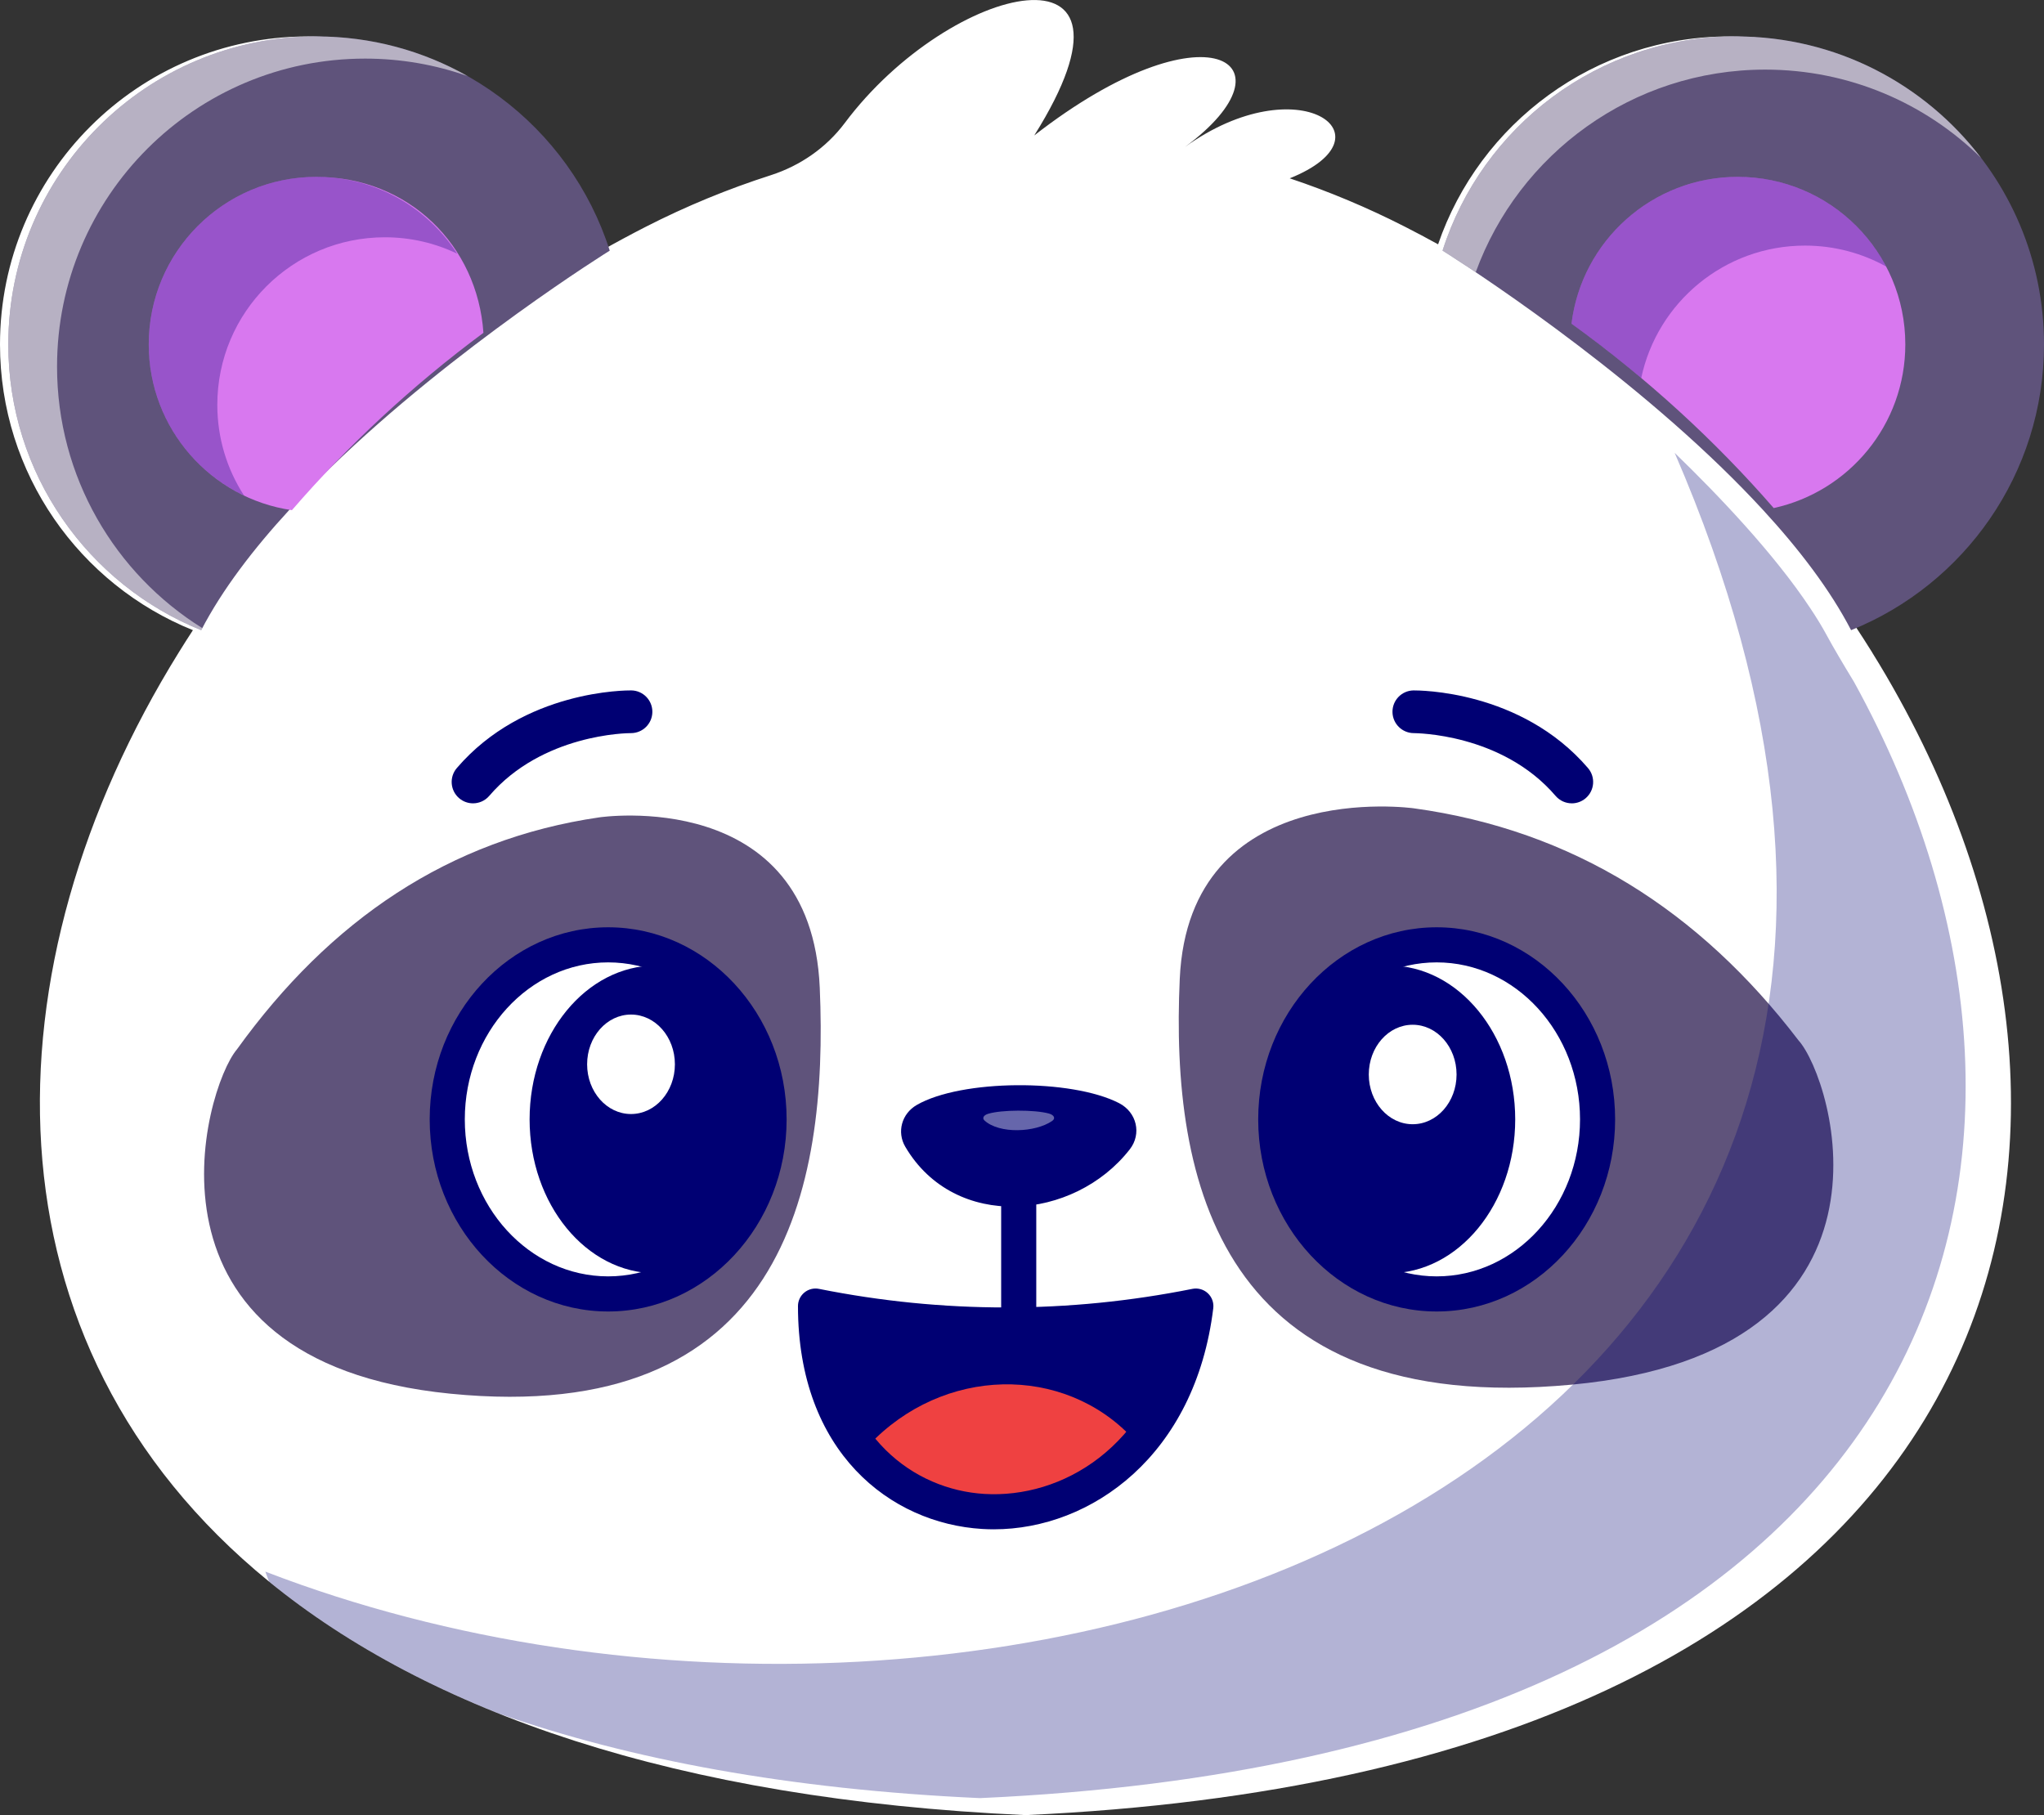 <?xml version="1.0" encoding="UTF-8"?>
<svg id="Layer_2" xmlns="http://www.w3.org/2000/svg" viewBox="0 0 1803.78 1601.85">
    <rect x="0" y="0" width="1803.78" height="1601.85" fill="#333333" stroke="none"/>
    <defs>
        <style>
            .cls-1{fill:#000073;}.cls-2{fill:#fff;}.cls-3{fill:#ef4141;}.cls-4{fill:#d878ef;}.cls-5{fill:#5f537b;}.cls-6{opacity:.3;}.cls-7{opacity:.4;}.cls-8{opacity:.55;}
        </style>
    </defs>
    <g id="Layer_1-2">
        <path class="cls-2"
              d="M1652.32,576.12c-.05-.15-.16-.26-.21-.41-4.91-7.85-9.91-15.7-15.08-23.49,.21-.1,.41-.21,.62-.31,94.54-42.55,160.33-137.56,160.33-247.95,0-150.1-121.65-271.81-271.81-271.81-119.17,0-220.48,76.73-257.09,183.46-9.6-5.32-19.36-10.48-29.17-15.49-33.05-16.88-67.07-31.14-101.77-42.75,93.51-37.44,7.8-99.76-92.48-27.62,101.51-74.82,18.85-128.31-132.96-10.22,111.84-178.14-73.58-136.11-167.19-11-16.37,21.84-39.29,37.69-65.21,46.06-37.69,12.08-74.61,27.26-110.4,45.54-13.22,6.76-26.28,13.79-39.14,21.07C495.8,111.56,393.04,32.15,271.81,32.15,121.7,32.15,0,153.85,0,303.95c0,114.22,70.43,211.96,170.24,252.18-4.23,6.51-8.42,13.01-12.44,19.57C-14.35,853.25-20.34,1185.57,237.42,1395.77c139.78,114.01,357.05,192.03,667.48,206.08,854.92-38.52,1003.68-563.29,771.17-985.14-7.49-13.63-15.39-27.16-23.75-40.58Zm-126.15-420.05c81.69,0,147.88,66.2,147.88,147.88,0,70.79-49.67,129.91-116.13,144.42-51.74-59.48-111.64-114.47-178.45-162.75,8.98-73.06,71.26-129.55,146.69-129.55ZM123.92,303.95c0-81.69,66.2-147.88,147.88-147.88s142.25,60.72,147.47,137.66c-49,36.3-94.08,76.26-134.87,118.97l-.31,.31c-11.62,12.19-22.93,24.58-33.82,37.23-.72-.1-1.45-.21-2.17-.36-70.43-11.26-124.18-72.34-124.18-145.92Z"/>
        <path class="cls-5"
              d="M538.09,221.18s-136.01,84.47-246.35,191.51c-.1,.1-.21,.21-.31,.31-12.39,12.03-24.47,24.37-35.99,36.87-31.81,34.54-59.38,70.59-77.87,106.26C77.76,515.92,7.33,418.17,7.33,303.95,7.33,153.85,129.04,32.15,279.14,32.15c121.24,0,223.99,79.41,258.95,189.04Z"/>
        <g class="cls-8">
            <path class="cls-2"
                  d="M50.34,323.52c0,97.38,51.22,182.84,128.21,230.81-.36,.62-.67,1.19-.98,1.81C77.76,515.92,7.33,418.17,7.33,303.95,7.33,153.85,129.04,32.15,279.14,32.15c48.64,0,94.29,12.75,133.73,35.11-28.35-10.07-58.92-15.54-90.72-15.54-150.1,0-271.81,121.7-271.81,271.81Z"/>
        </g>
        <path class="cls-5"
              d="M1273.02,221.18s136.01,84.47,246.35,191.51c.1,.1,.21,.21,.31,.31,12.39,12.03,24.47,24.37,35.99,36.87,31.81,34.54,59.38,70.59,77.87,106.26,99.81-40.22,170.24-137.97,170.24-252.18,0-150.1-121.7-271.81-271.81-271.81-121.24,0-223.99,79.41-258.95,189.04Z"/>
        <g class="cls-8">
            <path class="cls-2"
                  d="M1748.31,139.45c-49-48.28-116.28-78.02-190.53-78.02-117.42,0-217.54,74.51-255.49,178.81-18.28-12.24-29.28-19.05-29.28-19.05,34.96-109.62,137.71-189.04,258.95-189.04,88.3,0,166.73,42.08,216.35,107.3Z"/>
        </g>
        <path class="cls-4"
              d="M1681.39,303.95c0,70.79-49.67,129.91-116.13,144.42-51.74-59.48-111.63-114.47-178.45-162.75,8.98-73.06,71.26-129.55,146.7-129.55,81.69,0,147.88,66.2,147.88,147.88Z"/>
        <g class="cls-6">
            <path class="cls-1"
                  d="M1664.5,235.23c-21.22-11.77-45.64-18.49-71.62-18.49-71,0-130.38,50.03-144.53,116.85-19.78-16.63-40.33-32.63-61.55-47.97,8.98-73.06,71.26-129.55,146.7-129.55,56.85,0,106.21,32.07,131,79.16Z"/>
        </g>
        <path class="cls-4"
              d="M426.61,293.73c-63.1,46.78-119.79,99.6-169,156.51-71.46-10.38-126.35-71.93-126.35-146.28,0-81.69,66.2-147.88,147.88-147.88s142.25,60.72,147.47,137.66Z"/>
        <g class="cls-6">
            <path class="cls-1"
                  d="M403.42,223.87c-19.31-9.29-40.95-14.46-63.77-14.46-81.69,0-147.88,66.2-147.88,147.88,0,29.48,8.62,56.95,23.6,80.03-49.73-23.7-84.11-74.56-84.11-133.37,0-81.69,66.2-147.88,147.88-147.88,52.15,0,98,27,124.28,67.8Z"/>
        </g>
        <path class="cls-5"
              d="M528.86,721.33s186.86-27.97,194.56,150.39c7.7,178.36-32.6,387.28-325.9,358.24-286.98-28.42-217.67-269.38-188.48-303.81,82.34-114.41,187.46-185.53,319.81-204.82Z"/>
        <ellipse class="cls-2" cx="536.68" cy="987.87" rx="142" ry="154.04"/>
        <ellipse class="cls-1" cx="578.79" cy="987.87" rx="99.76" ry="124.14"/>
        <ellipse class="cls-2" cx="556.85" cy="939.25" rx="38.73" ry="43.89"/>
        <path class="cls-1"
              d="M536.68,1157.4c-86.84,0-157.49-76.05-157.49-169.53s70.65-169.53,157.49-169.53,157.49,76.05,157.49,169.53-70.65,169.53-157.49,169.53Zm0-308.09c-69.75,0-126.5,62.16-126.5,138.55s56.75,138.55,126.5,138.55,126.51-62.16,126.51-138.55-56.75-138.55-126.51-138.55Z"/>
        <path class="cls-1"
              d="M578.78,1123.67c-61.44,0-111.42-60.92-111.42-135.8s49.98-135.8,111.42-135.8,111.42,60.92,111.42,135.8-49.98,135.8-111.42,135.8Zm0-248.28c-48.58,0-88.11,50.46-88.11,112.49s39.53,112.49,88.11,112.49,88.11-50.46,88.11-112.49-39.53-112.49-88.11-112.49Z"/>
        <path class="cls-1"
              d="M1055.31,1152.63c-6.71,55.15-27.52,97.64-55.82,127.59-65.89,70.02-172.2,71.57-233.03,6.4-28.3-30.26-46.78-75.03-46.78-133.99,111.89,22.36,223.73,22.36,335.63,0Z"/>
        <path class="cls-3"
              d="M999.49,1269.22c-65.89,70.02-172.2,71.57-233.03,6.4,65.89-70.02,172.2-71.57,233.03-6.4Z"/>
        <path class="cls-1"
              d="M809.04,975.13c39.35-22.67,136.31-23.22,178.43-1.64,15.79,8.09,20.13,27.19,9.58,40.75-49.27,63.28-154.41,72.33-198.18-2.25-7.55-12.87-3.25-29.12,10.18-36.86Z"/>
        <g class="cls-7">
            <path class="cls-2"
                  d="M871.92,982.96c11.84-3.65,41.02-3.74,53.69-.26,4.75,1.3,6.06,4.38,2.88,6.56-14.83,10.18-46.46,11.64-59.64-.36-2.27-2.07-.98-4.69,3.06-5.93Z"/>
        </g>
        <path class="cls-1"
              d="M877,1349.64c-3.42,0-6.82-.1-10.22-.31-80.93-4.91-162.59-67.63-162.59-196.7,0-4.64,2.08-9.04,5.67-11.98,3.59-2.94,8.3-4.13,12.86-3.21,109.34,21.87,220.21,21.87,329.55,0,4.86-.97,9.92,.44,13.56,3.83,3.65,3.38,5.45,8.3,4.85,13.23-15.8,129.87-107.61,195.14-193.69,195.14Zm-141.13-178.2c7.27,96.22,70.29,143.18,132.79,146.97,67.84,4.08,146.4-40.34,167.88-146.51-99.87,17.38-200.81,17.23-300.66-.45Z"/>
        <path class="cls-1"
              d="M898.99,1184.8c-8.55,0-15.49-6.93-15.49-15.49v-119.96c0-8.55,6.94-15.49,15.49-15.49s15.49,6.93,15.49,15.49v119.96c0,8.55-6.94,15.49-15.49,15.49Z"/>
        <path class="cls-5"
              d="M1247.65,713.34s-198.36-27.97-206.54,150.39c-8.18,178.36,34.6,387.28,345.95,358.24,304.65-28.42,231.07-269.38,200.09-303.81-87.41-114.41-198.99-185.53-339.5-204.82Z"/>
        <ellipse class="cls-2" cx="1267.82" cy="987.87" rx="142" ry="154.04"/>
        <ellipse class="cls-1" cx="1225.72" cy="987.87" rx="99.76" ry="124.14"/>
        <ellipse class="cls-2" cx="1246.65" cy="948.25" rx="38.73" ry="43.89"/>
        <path class="cls-1"
              d="M1267.82,1157.4c-86.84,0-157.49-76.05-157.49-169.53s70.65-169.53,157.49-169.53,157.49,76.05,157.49,169.53-70.65,169.53-157.49,169.53Zm0-308.09c-69.76,0-126.51,62.16-126.51,138.55s56.75,138.55,126.51,138.55,126.51-62.16,126.51-138.55-56.75-138.55-126.51-138.55Z"/>
        <path class="cls-1"
              d="M1225.72,1123.67c-61.44,0-111.42-60.92-111.42-135.8s49.98-135.8,111.42-135.8,111.42,60.92,111.42,135.8-49.98,135.8-111.42,135.8Zm0-248.28c-48.58,0-88.11,50.46-88.11,112.49s39.53,112.49,88.11,112.49,88.11-50.46,88.11-112.49-39.53-112.49-88.11-112.49Z"/>
        <path class="cls-1"
              d="M1387.08,708.95c-5.31,0-10.59-2.23-14.32-6.58-47.55-55.47-124.05-55.27-124.87-55.38h-.19c-10.31,0-18.74-8.29-18.87-18.61-.13-10.39,8.15-18.92,18.54-19.08,3.81,0,94.73-.62,154.01,68.54,6.77,7.9,5.86,19.8-2.05,26.58-3.55,3.05-7.92,4.54-12.26,4.54Z"/>
        <path class="cls-1"
              d="M417.43,708.95c-4.34,0-8.7-1.49-12.26-4.54-7.91-6.78-8.82-18.68-2.05-26.58,59.29-69.17,150.2-68.55,154.01-68.54,10.41,.16,18.72,8.73,18.56,19.14-.16,10.31-8.57,18.56-18.84,18.56-.09,0,.02,0-.31,0-2.74,0-77.87,.63-124.79,55.38-3.73,4.35-9.01,6.58-14.32,6.58Z"/>
        <g class="cls-6">
            <path class="cls-1"
                  d="M864.9,1586.85c854.92-38.52,1003.68-563.28,771.17-985.14-9.91-16.26-18.02-30.05-23.75-40.58-.05-.15-.16-.26-.21-.41-4.23-7.8-9.09-15.75-14.46-23.8-31.96-48.3-81.38-100.08-119.79-137.26,393.91,910.38-593.84,1237.92-1243.7,987.3l3.25,8.83c55.1,44.94,122.3,84.26,202.45,116.3,116,40.73,256.82,67.16,425.04,74.77Z"/>
        </g>
    </g>
</svg>
